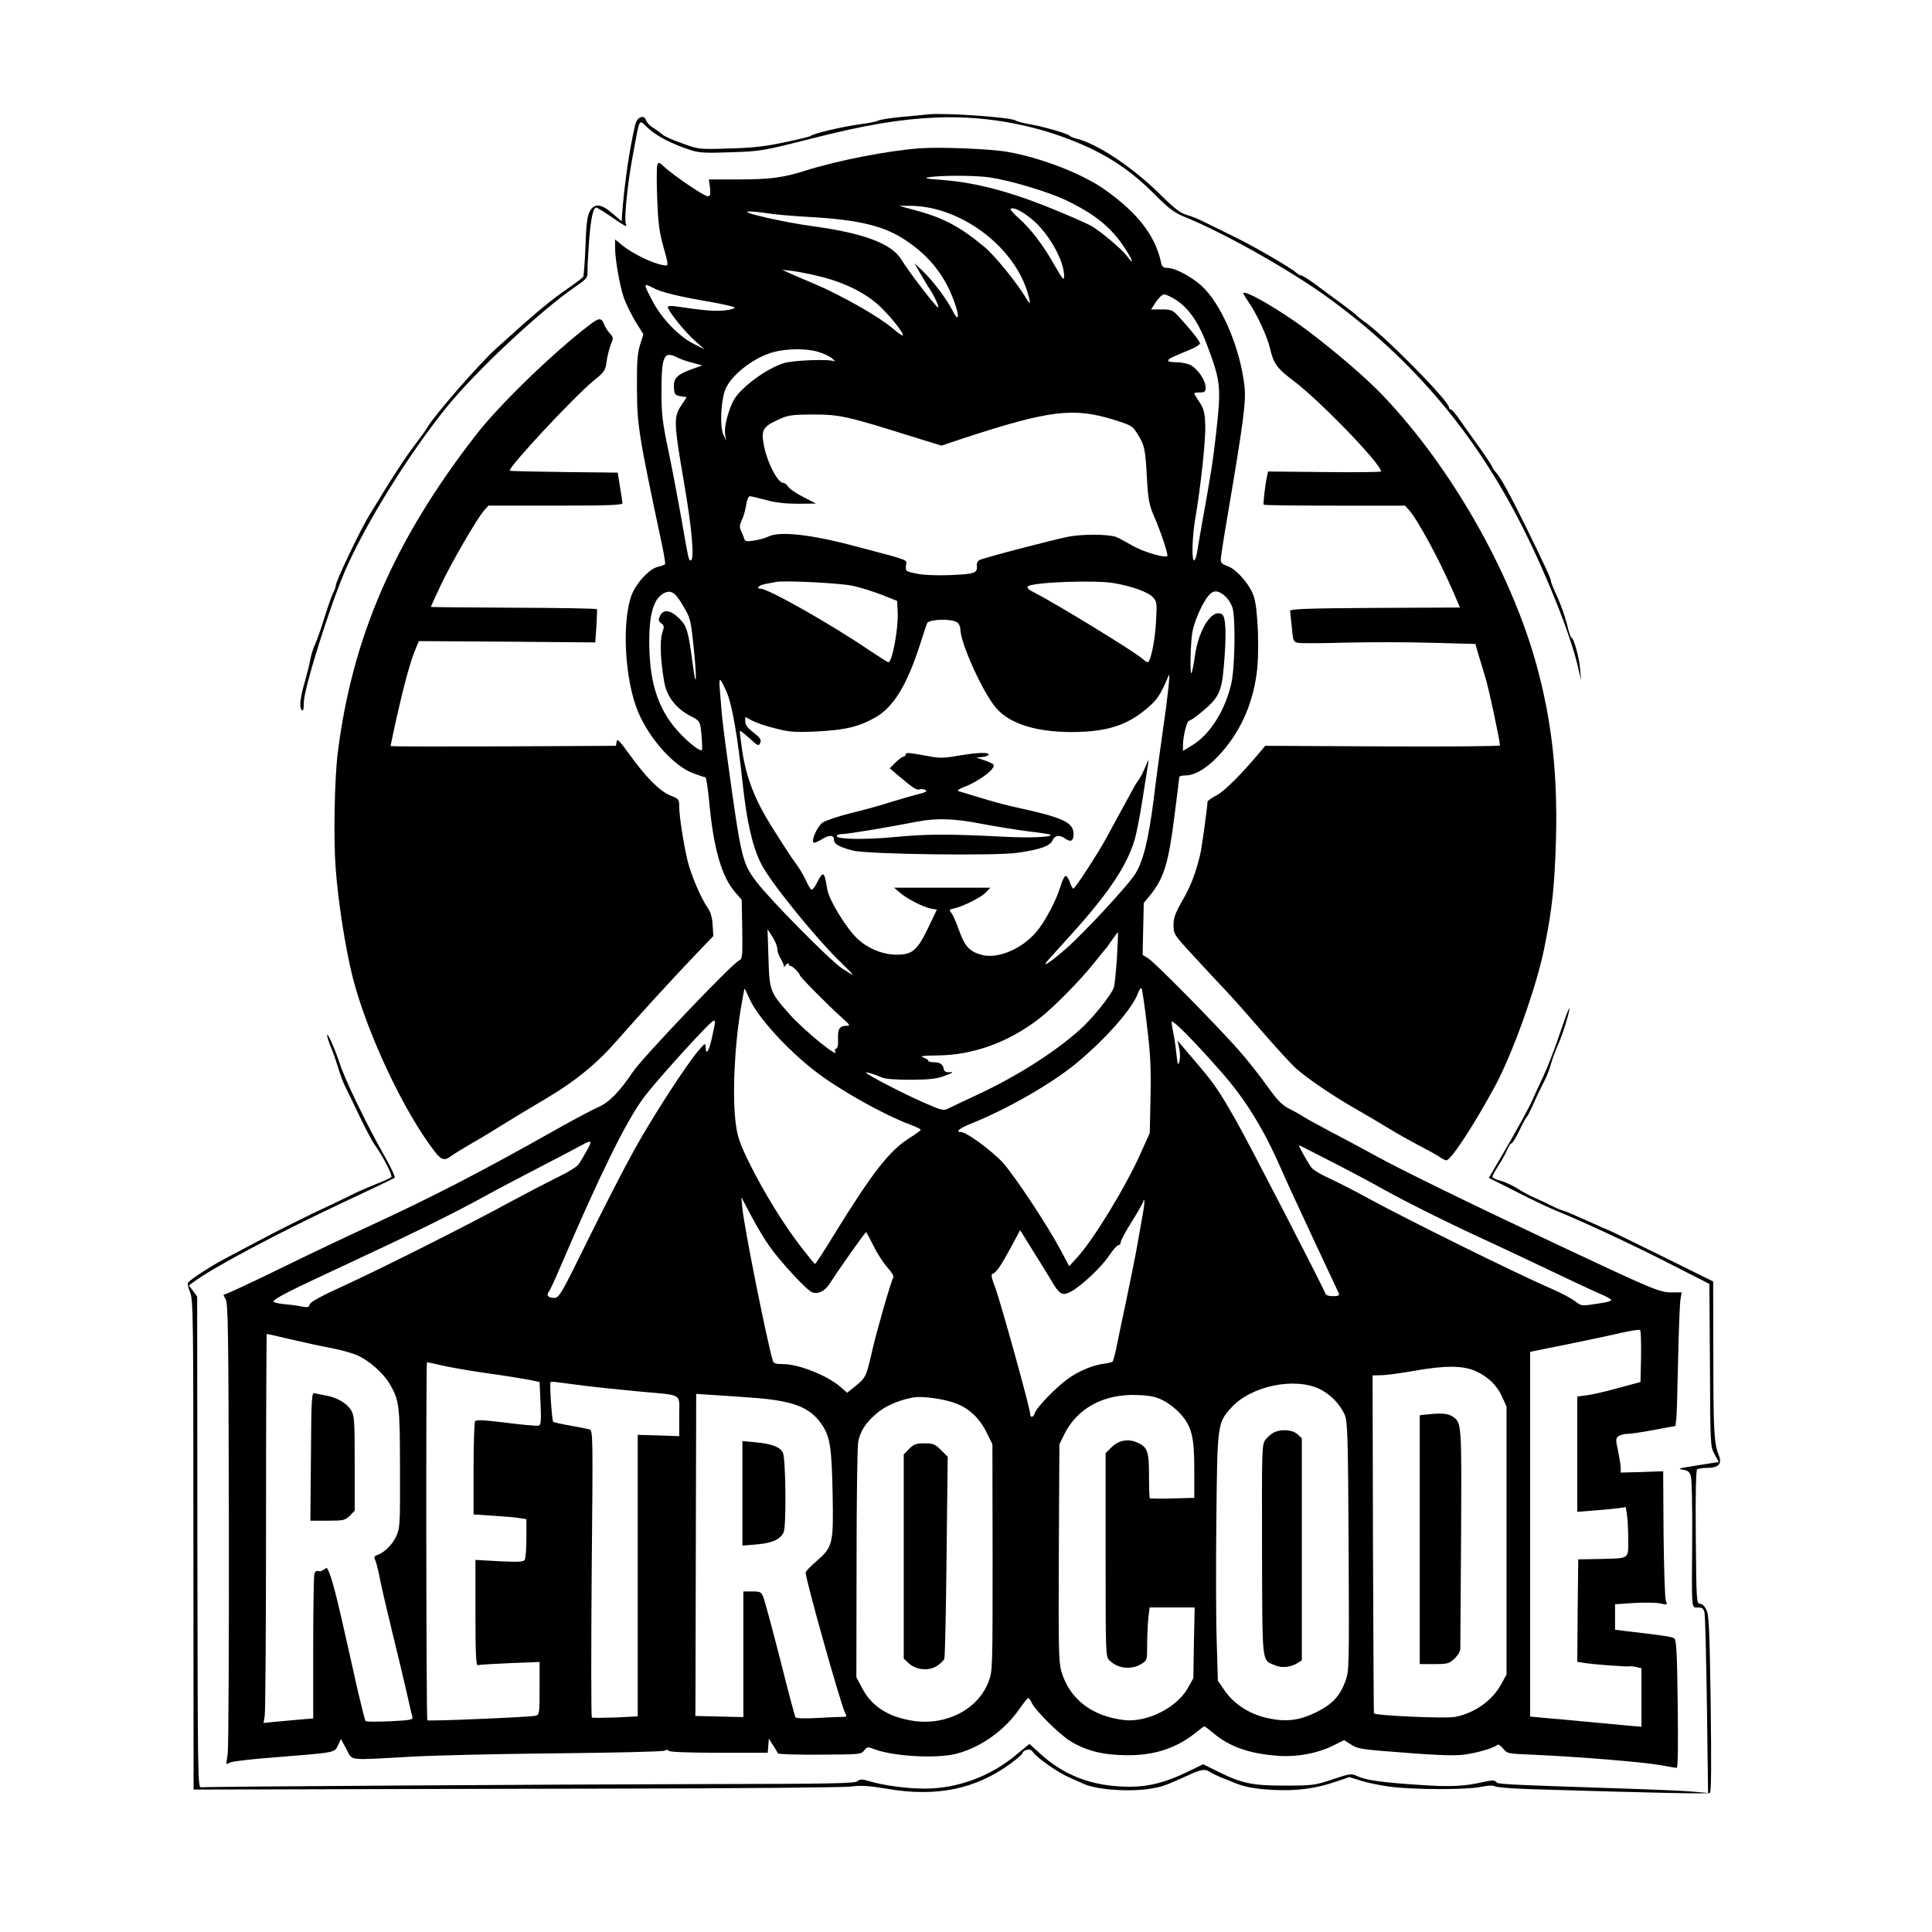<?xml version="1.0" standalone="no"?>
<!DOCTYPE svg PUBLIC "-//W3C//DTD SVG 20010904//EN"
 "http://www.w3.org/TR/2001/REC-SVG-20010904/DTD/svg10.dtd">
<svg version="1.0" xmlns="http://www.w3.org/2000/svg"
 width="1024pt" height="1024pt" viewBox="0 0 1024 1024"
 preserveAspectRatio="xMidYMid meet">
<g transform="translate(0,1024) scale(0.1,-0.1)"
fill="#000000" stroke="none">
<path d="M4920 9634 c-19 -2 -84 -9 -145 -14 -60 -6 -114 -15 -120 -19 -5 -4
-50 -14 -100 -20 -93 -13 -242 -48 -260 -62 -5 -4 -68 -19 -140 -34 -99 -21
-168 -29 -290 -32 -160 -5 -160 -5 -249 27 -49 17 -95 38 -102 45 -8 7 -29 23
-48 35 -19 11 -38 30 -41 41 -11 34 -48 20 -58 -21 -31 -131 -58 -316 -70
-479 l-2 -34 -48 41 c-62 54 -98 56 -122 10 -13 -25 -18 -71 -22 -185 -3 -83
-9 -155 -12 -160 -3 -5 -37 -31 -76 -58 -99 -68 -179 -135 -384 -321 -90 -81
-320 -345 -364 -416 -9 -16 -34 -51 -55 -78 -66 -86 -140 -201 -260 -400 -47
-78 -172 -341 -172 -362 0 -7 -6 -25 -14 -40 -8 -14 -28 -73 -46 -130 -17 -56
-40 -121 -50 -143 -10 -22 -22 -58 -25 -80 -4 -22 -16 -71 -27 -110 -27 -91
-33 -144 -19 -158 8 -8 11 2 11 37 0 74 132 496 217 696 107 249 340 625 542
874 154 190 492 506 677 634 64 44 69 50 68 82 -1 19 3 91 8 160 9 120 22 180
38 180 4 0 36 -19 71 -43 92 -63 94 -63 86 -43 -10 26 9 214 38 368 38 203 28
187 81 138 45 -42 123 -82 223 -115 47 -15 77 -17 215 -12 157 5 168 7 421 71
295 75 470 104 665 113 281 12 565 -44 817 -162 129 -61 232 -134 341 -243 75
-76 106 -99 155 -119 213 -86 564 -284 768 -432 446 -325 778 -717 1029 -1215
135 -269 258 -581 296 -751 l14 -60 -5 60 c-6 64 -34 165 -46 165 -4 0 -15 33
-24 73 -10 39 -33 104 -51 144 -19 40 -34 77 -34 84 0 13 -32 82 -131 284 -85
173 -135 264 -160 291 -10 11 -19 24 -19 28 0 4 -30 50 -67 102 -38 52 -85
119 -106 149 -21 30 -42 55 -47 55 -6 0 -10 5 -10 11 0 34 -354 392 -451 456
-13 9 -28 21 -34 27 -5 7 -44 37 -85 67 -41 30 -104 76 -138 102 -35 26 -69
47 -75 47 -6 0 -18 7 -27 15 -30 27 -230 143 -330 191 -52 26 -120 59 -150 74
-30 16 -75 34 -100 41 -34 10 -65 34 -133 101 -152 151 -339 276 -454 304 -15
4 -30 10 -33 14 -8 11 -138 49 -209 61 -36 6 -71 15 -77 20 -21 17 -374 42
-464 33z"/>
<path d="M4875 9454 c-172 -13 -433 -64 -605 -118 -119 -38 -190 -47 -357 -47
l-156 0 6 -44 c4 -38 2 -45 -13 -45 -18 0 -185 113 -232 158 -25 23 -28 23
-34 8 -4 -10 -4 -88 -1 -174 4 -117 11 -178 27 -237 37 -135 37 -126 -1 -119
-52 9 -158 61 -206 100 l-43 35 0 -43 c0 -63 25 -205 47 -268 11 -30 38 -86
61 -124 l42 -68 -18 -57 c-14 -45 -17 -91 -16 -236 1 -190 9 -241 133 -824 11
-52 18 -98 16 -101 -3 -4 -19 -10 -37 -14 -45 -9 -118 -88 -142 -154 -51 -146
-34 -449 36 -615 60 -143 189 -287 291 -325 32 -12 61 -22 66 -22 4 0 13 -59
20 -131 23 -248 66 -398 140 -481 l32 -37 3 -156 c2 -151 1 -157 -20 -168 -42
-23 -509 -513 -558 -586 -75 -111 -129 -165 -187 -190 -28 -12 -124 -63 -213
-113 -411 -232 -664 -362 -991 -513 -104 -48 -318 -149 -475 -226 -157 -77
-291 -139 -298 -139 -9 0 -9 -6 3 -24 14 -21 16 -154 18 -1187 1 -640 -2
-1190 -6 -1222 l-8 -57 26 10 c14 5 114 17 223 25 338 27 324 25 343 64 l16
34 29 -54 c34 -63 -1 -59 339 -40 121 7 470 15 775 18 305 3 563 9 572 14 10
6 19 5 23 -1 4 -6 103 -10 265 -10 l259 0 3 37 3 38 22 -35 c13 -19 24 -39 26
-43 1 -5 101 -8 221 -7 211 1 219 1 236 22 15 19 20 20 46 10 99 -41 338 -55
444 -27 131 35 255 124 335 240 21 30 41 55 45 55 4 0 12 -11 18 -25 19 -41
147 -168 206 -204 84 -51 172 -73 296 -74 147 -2 265 37 367 119 23 19 44 34
46 34 3 0 24 -16 48 -36 86 -72 190 -109 341 -120 101 -8 213 13 298 56 l54
27 36 -23 c29 -20 56 -25 160 -34 297 -24 379 -27 440 -20 68 9 158 35 175 51
5 6 18 -2 31 -18 22 -28 24 -28 171 -34 227 -10 569 -38 659 -54 44 -8 85 -15
91 -15 6 0 8 115 5 338 -3 269 -7 339 -18 348 -12 9 -52 15 -266 40 l-48 6 0
68 0 67 103 7 c56 3 119 2 139 -3 36 -8 36 -8 27 16 -5 14 -10 174 -12 355
l-2 330 -112 -4 -113 -3 0 25 c0 14 -7 54 -14 90 -13 58 -13 66 2 78 9 6 29
12 45 12 17 0 81 9 143 21 l114 21 4 32 c3 17 7 157 10 311 3 154 9 299 12
323 l7 42 -54 0 c-63 0 -98 15 -604 253 -449 211 -836 400 -960 469 -55 30
-158 86 -230 123 -71 38 -141 76 -155 85 -14 10 -48 29 -76 43 -41 21 -62 43
-119 122 -38 54 -107 141 -154 194 -126 141 -441 461 -476 482 l-29 18 3 138
3 137 33 40 c74 92 98 168 130 424 14 106 25 197 25 202 0 6 14 10 32 10 51 0
113 37 177 105 110 118 177 261 201 432 16 109 8 341 -14 410 -20 63 -93 147
-141 163 -26 9 -35 17 -35 33 0 12 16 117 36 232 84 496 99 607 90 687 -23
207 -125 443 -232 537 -55 48 -138 91 -176 91 -22 0 -29 6 -34 28 -31 143
-122 261 -297 386 -118 84 -338 170 -517 201 -91 16 -357 27 -465 19z m369
-154 c109 -16 308 -75 403 -120 154 -73 243 -145 314 -254 45 -68 52 -97 12
-43 -29 39 -149 139 -195 163 -14 7 -75 35 -135 60 -263 112 -457 166 -657
181 -81 6 -93 9 -61 14 66 10 239 10 319 -1z m-295 -166 c230 -56 435 -239
497 -443 19 -63 17 -72 -7 -32 -51 85 -167 227 -221 272 -134 111 -221 157
-383 199 l-70 19 59 0 c33 1 89 -6 125 -15z m519 -55 c88 -71 172 -219 172
-302 0 -27 -7 -19 -53 61 -61 107 -122 187 -189 247 -26 23 -45 45 -42 47 12
13 57 -8 112 -53z m-1403 31 c33 -6 134 -15 225 -20 267 -15 400 -48 517 -128
121 -82 201 -184 250 -319 31 -85 25 -115 -9 -48 -33 64 -105 159 -159 210
l-42 40 28 -50 c16 -27 36 -61 45 -75 30 -43 62 -112 51 -109 -13 5 -159 195
-192 251 -50 85 -196 141 -464 178 -160 21 -407 78 -345 79 19 1 62 -4 95 -9z
m284 -336 c133 -33 248 -92 319 -162 62 -60 125 -142 117 -150 -2 -3 -29 16
-58 41 -69 59 -274 175 -407 231 -58 25 -121 51 -140 60 l-35 16 55 -6 c30 -4
97 -17 149 -30z m-881 -63 c43 -21 131 -43 297 -71 66 -12 124 -25 128 -29 5
-5 -17 -12 -50 -16 -51 -6 -112 -1 -260 21 -27 4 -43 3 -43 -4 0 -19 87 -128
141 -176 l54 -48 -63 32 c-79 42 -165 132 -215 227 -49 94 -49 95 11 64z
m2764 -60 c69 -44 122 -121 168 -246 71 -190 73 -217 45 -466 -14 -128 -26
-208 -75 -479 -11 -63 -23 -132 -26 -152 -4 -21 -10 -38 -15 -38 -14 0 -10
126 6 220 30 176 57 428 53 501 -2 62 -8 83 -30 117 -16 23 -28 44 -28 47 0 3
14 5 30 5 26 0 30 4 30 28 0 35 -42 98 -80 117 -16 8 -49 15 -75 15 -55 0 -58
12 -7 33 20 9 58 25 85 36 26 11 47 25 47 31 0 12 -53 78 -116 146 -29 31 -37
34 -87 34 l-56 0 26 40 c15 22 34 40 43 40 9 0 37 -13 62 -29z m-1895 -276
c28 -8 62 -24 75 -36 12 -11 17 -18 10 -14 -25 13 -212 6 -265 -9 -66 -19
-163 -81 -226 -144 -37 -37 -51 -62 -70 -121 -15 -47 -21 -87 -18 -110 l5 -36
-15 35 c-17 39 -13 156 7 224 24 79 149 180 260 210 72 19 174 20 237 1z
m-747 -30 c16 -8 53 -21 81 -28 l51 -14 -59 -21 c-76 -28 -95 -49 -91 -99 3
-34 6 -38 35 -43 l33 -5 -30 -45 c-40 -61 -39 -90 15 -405 43 -248 57 -415 36
-415 -11 0 -10 -5 -51 230 -17 96 -47 254 -67 350 -32 153 -37 192 -37 315 0
189 13 217 84 180z m2308 -328 c99 -31 104 -34 131 -77 37 -59 42 -80 50 -235
6 -110 12 -140 35 -195 39 -89 79 -210 73 -217 -13 -12 -128 22 -187 56 -36
21 -73 41 -84 45 -43 15 -174 16 -250 2 -91 -18 -454 -113 -476 -125 -8 -5
-14 -17 -13 -27 6 -41 -10 -47 -139 -52 -76 -3 -145 0 -181 8 -56 11 -58 12
-55 42 3 34 30 24 -262 101 -241 65 -409 83 -468 53 -15 -8 -49 -17 -75 -21
-40 -6 -48 -5 -53 11 -3 11 -11 29 -17 42 -8 17 -7 30 5 56 9 18 19 54 23 80
4 25 12 46 19 46 6 0 44 -9 85 -20 51 -14 105 -20 170 -20 l96 1 -68 35 c-37
19 -73 43 -79 54 -7 11 -18 20 -25 20 -30 0 -83 99 -103 193 -17 85 -8 104 67
139 60 28 71 30 191 31 141 0 179 -8 514 -113 l168 -52 122 41 c448 146 576
162 786 98z m-1378 -882 c41 -9 111 -31 155 -48 l80 -32 3 -60 c4 -86 -29
-265 -49 -265 -4 0 -50 29 -101 63 -201 137 -536 327 -577 327 -28 0 -7 20 27
25 20 4 44 8 52 10 38 10 341 -5 410 -20z m1386 14 c93 -16 179 -47 204 -74
22 -23 23 -30 17 -132 -5 -99 -29 -213 -44 -213 -4 0 -16 8 -27 18 -44 39
-461 294 -575 352 -29 14 -40 25 -33 32 22 22 356 35 458 17z m-2286 -119 c38
-63 41 -73 55 -206 19 -175 17 -255 -2 -114 -25 189 -32 211 -73 252 -46 46
-85 51 -102 13 -10 -21 -8 -27 7 -39 16 -11 16 -17 5 -51 -14 -42 -9 -153 11
-262 13 -75 64 -140 139 -178 42 -21 49 -29 54 -62 5 -36 9 -99 7 -116 -2 -17
-65 30 -119 88 -101 107 -150 236 -159 415 -9 193 15 295 76 326 37 19 60 5
101 -66z m2877 47 c12 -11 28 -36 35 -56 17 -54 14 -309 -5 -400 -32 -143
-111 -271 -206 -330 l-51 -31 0 30 c0 47 21 130 32 130 6 0 32 17 57 38 104
85 116 110 129 267 13 161 9 246 -11 259 -51 32 -122 -75 -143 -216 -7 -50
-16 -93 -19 -96 -9 -9 -5 164 5 219 12 63 58 164 90 197 24 26 51 23 87 -11z
m-1422 -137 c8 -7 15 -22 15 -34 0 -74 121 -341 191 -420 73 -83 211 -126 401
-126 183 1 290 34 398 126 54 45 73 74 114 174 10 25 -3 -104 -29 -280 -13
-91 -36 -259 -50 -375 -29 -225 -57 -335 -102 -403 -48 -70 -271 -310 -366
-393 -90 -78 -134 -104 -86 -51 14 15 65 72 115 127 198 219 297 366 338 505
9 30 28 125 41 210 13 85 27 171 30 190 5 31 4 29 -14 -14 -11 -26 -26 -56
-33 -65 -7 -9 -20 -29 -29 -46 -9 -16 -38 -70 -65 -119 -27 -49 -62 -114 -79
-145 -42 -79 -167 -271 -176 -271 -4 0 -13 16 -19 36 -7 19 -17 33 -23 31 -6
-2 -19 -28 -27 -58 -22 -72 -83 -187 -127 -238 -77 -91 -205 -145 -290 -122
-64 18 -88 43 -119 128 -15 43 -34 86 -42 95 -13 15 -11 18 14 23 49 11 142
57 168 84 l25 26 -255 0 -255 0 33 -28 c39 -33 120 -74 163 -83 l31 -5 -48
-100 c-56 -116 -83 -139 -165 -139 -76 0 -157 34 -213 89 -58 57 -146 202
-155 256 -16 99 -21 102 -56 34 -11 -22 -24 -37 -29 -34 -5 3 -18 25 -28 48
-11 24 -34 64 -53 89 -32 44 -45 64 -126 192 -91 145 -135 257 -158 399 -9 60
-15 110 -13 113 2 2 23 -14 47 -36 50 -46 53 -47 62 -23 4 13 -5 26 -38 51
-30 23 -43 40 -43 57 l0 25 38 -20 c21 -11 76 -30 123 -41 73 -19 102 -21 214
-16 150 7 225 24 312 73 97 54 168 168 238 384 20 63 38 117 40 119 22 21 135
22 160 1z m-1222 -372 c28 -66 57 -236 83 -478 22 -205 52 -338 99 -430 50
-98 295 -400 424 -523 33 -32 61 -61 61 -63 0 -3 -26 13 -58 34 -66 45 -385
368 -454 460 -74 99 -80 122 -152 647 -14 99 -28 212 -31 250 -3 39 -8 94 -10
123 -3 29 -2 51 3 48 5 -3 20 -33 35 -68z m267 -1358 c0 -14 9 -38 19 -54 11
-17 18 -35 15 -40 -3 -6 2 -2 10 8 9 11 16 14 16 8 0 -7 5 -12 11 -12 10 0 48
-39 49 -50 0 -8 157 -166 219 -221 49 -44 50 -46 25 -46 -34 0 -45 -18 -42
-72 1 -28 -2 -46 -10 -49 -7 -2 -10 -8 -6 -13 30 -49 -163 107 -241 195 -104
117 -107 124 -112 299 l-5 152 26 -40 c14 -22 26 -51 26 -65z m1800 -47 c-5
-73 -12 -143 -16 -155 -12 -40 -114 -167 -183 -228 -139 -123 -337 -248 -551
-347 -63 -29 -127 -60 -143 -68 -26 -13 -33 -12 -135 33 -103 45 -302 148
-302 157 0 5 46 -9 85 -26 19 -8 74 -12 155 -12 101 1 136 5 180 22 41 15 47
20 25 18 -22 -1 -30 3 -33 18 -5 25 -20 35 -54 35 -16 0 -28 4 -28 8 0 5 -12
12 -27 18 -20 7 -1 9 78 10 186 2 373 69 534 193 75 57 220 204 293 296 31 39
58 72 61 75 4 3 19 24 35 48 16 23 30 41 31 40 2 -2 -1 -63 -5 -135z m159
-358 c19 -153 22 -227 19 -380 l-4 -190 -48 -107 c-80 -180 -251 -459 -337
-553 l-42 -46 -43 81 c-73 137 -246 398 -309 468 -58 63 -193 162 -221 162
-33 0 -9 20 54 45 196 79 432 215 561 323 155 129 294 288 322 367 7 19 16 32
19 27 4 -4 17 -92 29 -197z m-2105 138 c45 -98 203 -271 351 -384 128 -98 358
-227 500 -280 30 -11 55 -23 55 -27 -1 -4 -26 -23 -57 -42 -110 -69 -199 -184
-408 -523 -49 -81 -92 -146 -95 -146 -3 0 -35 39 -73 88 -90 116 -196 287
-273 442 -50 101 -64 140 -73 203 -21 146 -9 416 26 624 10 56 18 102 19 102
2 0 14 -25 28 -57z m2502 -388 c124 -141 221 -298 309 -499 26 -60 106 -233
177 -385 71 -152 132 -282 135 -288 3 -9 -6 -13 -31 -13 -26 0 -39 5 -43 18
-16 41 -396 778 -463 897 -93 165 -121 207 -206 307 -38 45 -79 93 -91 107
l-22 26 9 -41 c5 -22 6 -53 1 -70 -7 -25 -9 -19 -16 41 -4 39 -11 88 -16 110
-5 22 -9 48 -9 58 0 20 116 -97 266 -268z m-2686 268 c0 -4 -7 -42 -17 -85
-15 -72 -33 -96 -33 -45 0 19 -5 17 -35 -18 -65 -74 -248 -357 -344 -531 -53
-95 -163 -310 -246 -478 -140 -285 -152 -305 -177 -305 -31 -1 -45 14 -29 32
5 7 33 65 60 130 210 490 348 771 441 897 67 91 357 410 372 410 5 0 8 -3 8
-7z m-679 -680 c-15 -27 -34 -59 -42 -71 -8 -15 -58 -45 -124 -77 -60 -30
-168 -86 -240 -125 -202 -111 -650 -337 -864 -436 -134 -61 -196 -94 -199
-107 -4 -15 -11 -18 -36 -13 -17 4 -59 10 -93 13 -35 3 -63 10 -63 14 0 15 79
55 400 204 327 152 557 265 720 355 52 29 185 99 295 156 110 57 211 110 225
118 45 26 50 18 21 -31z m3946 -60 c92 -47 218 -114 278 -148 114 -64 365
-189 565 -280 63 -29 203 -95 310 -146 108 -52 226 -107 263 -123 37 -15 67
-32 67 -36 0 -4 -17 -11 -37 -14 -124 -20 -119 -20 -156 8 -19 15 -74 44 -123
65 -196 85 -782 375 -995 492 -58 32 -141 74 -184 94 -43 19 -86 45 -94 57
-20 26 -71 118 -66 118 2 0 79 -39 172 -87z m-2979 -448 c55 -79 199 -235 226
-244 33 -13 69 6 96 49 43 68 185 269 190 269 3 0 20 -32 39 -71 19 -39 52
-91 73 -114 22 -24 37 -48 33 -54 -12 -20 -83 -265 -110 -380 -34 -148 -35
-150 -89 -195 l-46 -37 -35 31 c-69 60 -221 121 -304 121 -39 0 -51 4 -55 18
-33 113 -151 703 -161 807 l-6 60 53 -100 c29 -55 72 -127 96 -160z m1977 159
c-8 -43 -21 -117 -29 -164 -8 -47 -34 -173 -56 -280 -23 -107 -47 -223 -54
-258 -7 -34 -16 -65 -19 -69 -4 -3 -22 -8 -39 -10 -56 -6 -124 -32 -185 -72
-62 -40 -177 -157 -188 -190 -8 -25 -25 -28 -25 -4 0 28 -156 591 -185 668
-19 49 -23 71 -15 73 21 7 43 40 96 137 l51 95 67 -108 c37 -59 82 -131 99
-161 42 -71 57 -80 99 -59 52 25 169 134 207 194 20 29 41 54 48 54 7 0 13 7
13 16 0 9 27 59 60 111 33 53 60 101 60 106 0 6 2 8 5 5 3 -2 -2 -40 -10 -84z
m2643 -745 l-3 -134 -115 -31 c-63 -18 -139 -35 -167 -39 l-53 -7 0 -306 0
-305 88 7 c48 4 105 9 128 12 l41 6 6 -39 c4 -21 7 -80 7 -130 0 -109 11 -102
-155 -106 l-110 -2 -3 -271 -2 -272 32 -5 c42 -8 230 -22 242 -19 5 2 22 0 37
-3 l29 -7 0 -155 0 -155 -72 6 c-40 4 -140 13 -223 21 -82 8 -183 17 -222 20
l-73 7 0 967 0 966 188 38 c103 21 232 48 287 61 55 13 104 20 108 17 4 -4 6
-68 5 -142z m-7156 92 c68 -16 164 -37 213 -46 50 -9 113 -27 140 -39 64 -29
138 -95 171 -152 50 -86 54 -113 54 -449 1 -302 0 -315 -21 -360 -21 -44 -63
-85 -102 -98 -13 -5 -16 -11 -9 -24 5 -10 15 -47 22 -83 6 -36 38 -173 70
-305 33 -132 68 -283 80 -335 11 -52 23 -102 26 -111 4 -14 -12 -17 -118 -22
-68 -3 -126 -3 -130 1 -4 4 -22 77 -42 162 -19 85 -55 247 -81 360 -38 170
-65 265 -82 289 -1 2 -9 -2 -18 -9 -8 -7 -21 -10 -29 -7 -9 4 -16 -3 -20 -16
-3 -12 -6 -189 -6 -393 l0 -372 -72 -6 c-40 -4 -100 -9 -132 -12 l-59 -6 6 38
c4 22 7 486 7 1032 0 545 2 992 4 992 3 0 60 -13 128 -29z m818 -142 c52 -11
160 -29 240 -40 80 -11 171 -26 203 -32 l57 -12 5 -113 c4 -90 2 -114 -9 -118
-8 -3 -85 4 -172 15 -122 15 -160 17 -166 8 -4 -7 -8 -121 -8 -253 l0 -241
108 -7 c59 -4 122 -9 140 -13 l32 -5 0 -102 c0 -55 -4 -107 -9 -114 -6 -10
-35 -12 -134 -7 l-127 7 0 -281 c0 -220 3 -280 13 -277 6 3 83 7 170 11 l157
6 0 -139 c0 -136 -1 -140 -22 -146 -27 -7 -567 -30 -573 -24 -6 6 -8 1898 -2
1898 1 0 45 -9 97 -21z m5461 -26 c65 -29 113 -75 140 -135 l24 -53 0 -710 0
-710 -29 -53 c-48 -87 -141 -152 -244 -172 -49 -10 -425 7 -430 19 -1 3 -3
408 -5 899 l-2 892 45 1 c25 0 106 11 180 24 158 28 254 28 321 -2z m-4721
-78 c63 -8 192 -21 285 -30 241 -22 215 -6 215 -131 l0 -106 -110 4 -110 3 0
-746 0 -746 -117 -6 c-65 -2 -121 -3 -126 0 -4 2 -4 346 -1 763 7 740 7 758
-12 764 -10 3 -56 12 -102 20 -46 8 -86 17 -90 21 -7 6 -20 204 -14 210 2 2
18 2 35 -1 18 -2 84 -11 147 -19z m3898 -19 c55 -28 104 -78 129 -134 15 -33
18 -101 21 -697 3 -658 3 -660 -18 -718 -30 -79 -69 -120 -153 -162 -93 -45
-160 -53 -261 -31 -96 22 -177 75 -226 147 l-35 51 -6 202 c-4 110 -5 404 -2
651 5 510 6 513 79 594 104 116 340 164 472 97z m-2986 -46 c193 -16 279 -50
338 -132 49 -68 58 -119 63 -373 5 -270 2 -283 -87 -361 -31 -26 -56 -53 -56
-59 0 -37 187 -702 209 -743 11 -21 10 -22 -21 -22 -18 0 -79 -3 -134 -6 -60
-3 -104 -2 -108 4 -3 5 -40 143 -81 307 -42 164 -82 312 -89 329 -11 28 -16
31 -59 31 l-47 0 0 -333 0 -333 -127 3 -128 3 1 28 c0 15 1 399 2 853 l2 826
108 -7 c59 -4 155 -10 214 -15z m2154 -13 c28 -14 69 -46 91 -71 60 -68 73
-122 73 -297 l0 -148 -116 -3 c-64 -2 -118 -1 -120 1 -2 2 -4 57 -4 120 0 131
-8 153 -67 177 -46 20 -97 9 -133 -28 l-30 -30 0 -539 c0 -529 0 -539 20 -559
44 -44 115 -52 168 -20 32 20 32 20 32 98 0 44 3 107 6 141 l7 61 119 0 120 0
-4 -187 -3 -188 -31 -55 c-58 -101 -213 -179 -332 -167 -173 19 -294 111 -337
260 -14 48 -15 126 -13 628 l3 574 24 49 c68 142 212 220 391 212 67 -2 96 -9
136 -29z m-1118 -9 c81 -25 141 -79 182 -162 l30 -61 1 -600 c0 -589 0 -602
-21 -657 -55 -147 -223 -235 -399 -209 -136 21 -224 78 -276 182 l-26 49 1
608 c0 334 4 623 9 642 13 57 37 95 91 143 47 43 122 76 200 90 41 8 141 -4
208 -25z"/>
<path d="M4800 6241 c0 -6 -5 -11 -11 -11 -6 0 -25 -14 -42 -31 l-31 -31 37
-32 c84 -71 106 -86 120 -80 9 3 23 2 32 -3 12 -7 2 -12 -37 -22 -29 -7 -93
-26 -143 -41 -49 -16 -145 -43 -213 -59 -68 -17 -136 -40 -152 -51 -28 -20
-61 -93 -48 -106 3 -3 21 4 39 15 43 27 69 27 69 1 0 -23 26 -39 100 -58 74
-20 756 -29 872 -12 120 17 173 36 186 65 13 29 38 32 70 9 28 -19 42 -11 42
25 0 62 -53 87 -300 141 -52 11 -140 35 -195 52 -55 17 -107 33 -115 35 -9 3
4 12 30 22 86 33 174 102 154 120 -5 5 -27 15 -49 22 l-40 14 33 3 c17 2 32 7
32 13 0 13 -58 11 -159 -6 -72 -13 -101 -14 -153 -4 -115 21 -128 22 -128 10z
m401 -367 c73 -14 184 -32 247 -40 63 -7 117 -16 120 -18 12 -13 -110 -18
-243 -11 -291 15 -410 15 -577 -1 -167 -16 -325 -13 -312 7 3 5 18 9 34 9 26
0 238 35 390 65 102 20 198 17 341 -11z"/>
<path d="M1648 2521 l-3 -341 91 0 c85 0 93 2 118 26 l26 27 0 251 c0 232 -2
253 -20 283 -22 36 -76 67 -135 77 -22 4 -48 9 -57 12 -16 5 -18 -18 -20 -335z"/>
<path d="M7560 2743 l-35 -4 0 -659 0 -660 76 0 c71 0 79 2 108 29 18 17 31
39 31 53 0 12 2 279 4 593 3 613 4 604 -48 639 -24 15 -57 17 -136 9z"/>
<path d="M6751 2647 c-13 -6 -33 -24 -44 -38 -19 -26 -19 -45 -18 -585 2 -620
-3 -580 70 -611 36 -15 81 -10 119 13 l22 14 0 588 0 589 -23 21 c-27 25 -87
29 -126 9z"/>
<path d="M3935 2325 l0 -277 73 6 c86 7 129 27 146 66 14 35 11 393 -5 421
-15 30 -58 46 -139 54 l-75 7 0 -277z"/>
<path d="M4819 2561 l-29 -29 0 -542 0 -541 26 -24 c38 -36 104 -43 148 -16
19 12 37 29 41 39 4 9 9 254 12 544 l6 527 -35 35 c-32 32 -42 36 -88 36 -44
0 -56 -4 -81 -29z"/>
<path d="M6590 8685 c0 -4 14 -26 31 -51 42 -61 96 -179 110 -239 19 -82 36
-107 127 -175 139 -105 462 -439 462 -479 0 -3 -135 -5 -300 -3 l-299 3 -5
-23 c-11 -51 -22 -148 -18 -153 3 -3 173 -5 377 -5 l372 0 20 -22 c47 -53 160
-261 233 -429 l38 -89 -451 -2 c-365 -2 -451 -6 -449 -16 1 -7 5 -47 9 -88 6
-69 8 -75 31 -81 14 -3 128 -3 254 1 125 3 332 3 458 -1 l230 -6 16 -56 c9
-31 25 -83 35 -116 17 -50 79 -341 79 -366 0 -4 -280 -7 -622 -5 l-622 3 -21
-25 c-102 -122 -192 -213 -235 -236 -28 -15 -50 -31 -50 -35 0 -25 -30 -244
-39 -281 -23 -96 -50 -168 -95 -245 -37 -65 -46 -89 -46 -128 0 -47 2 -51 98
-155 53 -58 131 -142 173 -186 43 -45 133 -147 202 -227 69 -80 148 -166 175
-191 65 -57 200 -149 322 -218 52 -30 129 -75 171 -101 42 -26 112 -65 155
-88 43 -22 93 -49 109 -60 17 -12 35 -21 41 -21 24 0 144 183 259 395 93 173
219 525 260 730 42 204 55 333 62 576 9 348 -22 629 -103 924 -135 491 -452
1048 -812 1426 -90 95 -250 232 -407 351 -141 105 -335 218 -335 193z"/>
<path d="M3130 8522 c-193 -146 -484 -427 -611 -592 -431 -557 -652 -1068
-729 -1681 -17 -140 -23 -453 -11 -609 13 -181 52 -427 90 -579 76 -298 272
-714 434 -923 37 -48 53 -52 90 -24 18 13 66 42 107 66 41 23 109 64 150 90
41 26 142 87 225 136 177 104 289 196 405 330 102 117 280 312 408 446 l93 97
-4 59 c-2 40 -11 69 -26 90 -35 50 -87 171 -106 247 -21 87 -45 237 -45 290 0
38 -2 41 -48 59 -57 24 -129 97 -217 219 -51 71 -64 84 -67 66 l-3 -22 -597
-3 c-329 -1 -598 -1 -598 2 0 3 16 76 35 163 37 164 71 289 99 355 l16 38 467
-3 468 -4 6 85 c3 47 4 88 3 91 -2 4 -201 7 -441 8 -241 1 -438 3 -439 4 -1 1
22 52 51 113 58 123 197 362 232 400 l22 24 356 0 c278 0 355 3 354 13 0 6 -6
46 -13 87 l-12 75 -284 3 c-157 2 -286 5 -288 7 -13 13 339 391 443 476 59 48
64 55 70 103 4 28 14 68 22 89 15 36 14 39 -5 60 -11 12 -25 34 -31 50 -13 33
-26 33 -71 -1z"/>
<path d="M8283 4807 c-46 -137 -80 -224 -115 -297 -17 -36 -37 -79 -44 -96
-16 -39 -91 -175 -172 -313 l-61 -104 147 -74 c80 -41 178 -88 217 -103 136
-55 402 -179 603 -282 l202 -103 3 -430 c2 -424 2 -431 24 -472 l23 -42 -33
-5 c-17 -3 -68 -11 -112 -18 -67 -10 -74 -13 -46 -18 28 -4 36 -11 43 -35 5
-16 8 -160 7 -320 -3 -399 -5 -375 30 -375 23 0 30 -5 35 -27 4 -16 9 -237 13
-492 l6 -464 -79 7 c-43 4 -205 11 -359 16 -660 22 -675 23 -685 35 -9 11 -22
10 -68 0 -102 -23 -174 -27 -342 -15 -192 12 -282 25 -326 46 -31 15 -38 14
-131 -17 -92 -31 -107 -33 -248 -33 -173 -1 -233 11 -359 74 l-79 39 -91 -44
c-111 -53 -199 -75 -297 -75 -195 0 -349 57 -481 180 l-52 47 -70 -58 c-136
-114 -311 -179 -485 -179 -95 0 -221 17 -300 41 -33 10 -43 9 -57 -2 -14 -12
-149 -14 -823 -15 -816 -2 -2620 -13 -2655 -17 -18 -2 -18 37 -20 1300 l-1
1301 -22 30 -22 29 29 21 c101 75 448 259 778 414 152 71 280 132 284 136 4 4
-22 59 -58 122 -89 156 -207 400 -234 485 -28 86 -74 184 -65 140 4 -16 13
-43 21 -60 7 -16 23 -61 35 -100 11 -38 29 -86 39 -105 10 -19 44 -89 75 -155
32 -66 67 -133 79 -150 42 -57 99 -166 90 -174 -5 -5 -40 -21 -79 -36 -38 -15
-86 -36 -105 -45 -19 -10 -78 -38 -130 -63 -136 -63 -289 -140 -405 -202 -55
-29 -131 -69 -168 -89 -72 -38 -182 -110 -191 -125 -3 -5 2 -28 12 -52 16 -41
17 -131 17 -1339 l1 -1295 499 1 c275 1 1045 3 1710 4 666 1 1240 6 1277 11
53 7 93 4 190 -12 262 -45 470 -2 656 135 34 25 62 50 62 55 0 5 9 13 21 16
15 5 25 1 35 -13 20 -29 136 -110 192 -133 26 -12 61 -27 78 -35 70 -31 252
-43 360 -23 60 11 68 14 188 68 76 35 93 37 121 18 11 -7 36 -19 55 -27 19 -7
49 -19 65 -26 58 -25 111 -35 215 -41 122 -6 223 7 328 43 l74 25 61 -19 c34
-11 103 -25 154 -32 125 -16 403 -17 481 -1 40 8 68 9 75 3 7 -5 93 -12 192
-15 622 -19 938 -26 948 -20 7 4 8 150 4 473 -6 396 -9 471 -23 498 -9 19 -23
32 -34 32 -18 0 -19 15 -22 353 -2 226 1 355 7 359 6 4 29 8 53 8 60 0 80 21
63 64 -26 63 -30 128 -30 523 l-1 401 -267 132 c-148 73 -277 136 -288 140
-11 4 -65 28 -120 53 -55 25 -111 49 -125 52 -14 4 -41 16 -60 26 -19 10 -56
27 -83 39 -26 11 -69 34 -95 51 -26 16 -66 35 -89 41 -24 6 -43 15 -43 21 0 5
15 33 33 61 19 28 39 66 46 84 8 17 17 32 22 32 5 0 24 30 42 68 17 37 35 69
39 72 4 3 21 37 38 75 17 39 42 90 55 115 13 25 29 65 35 90 7 25 23 70 37
100 25 55 67 190 60 196 -1 2 -17 -38 -34 -89z"/>
</g>
</svg>
